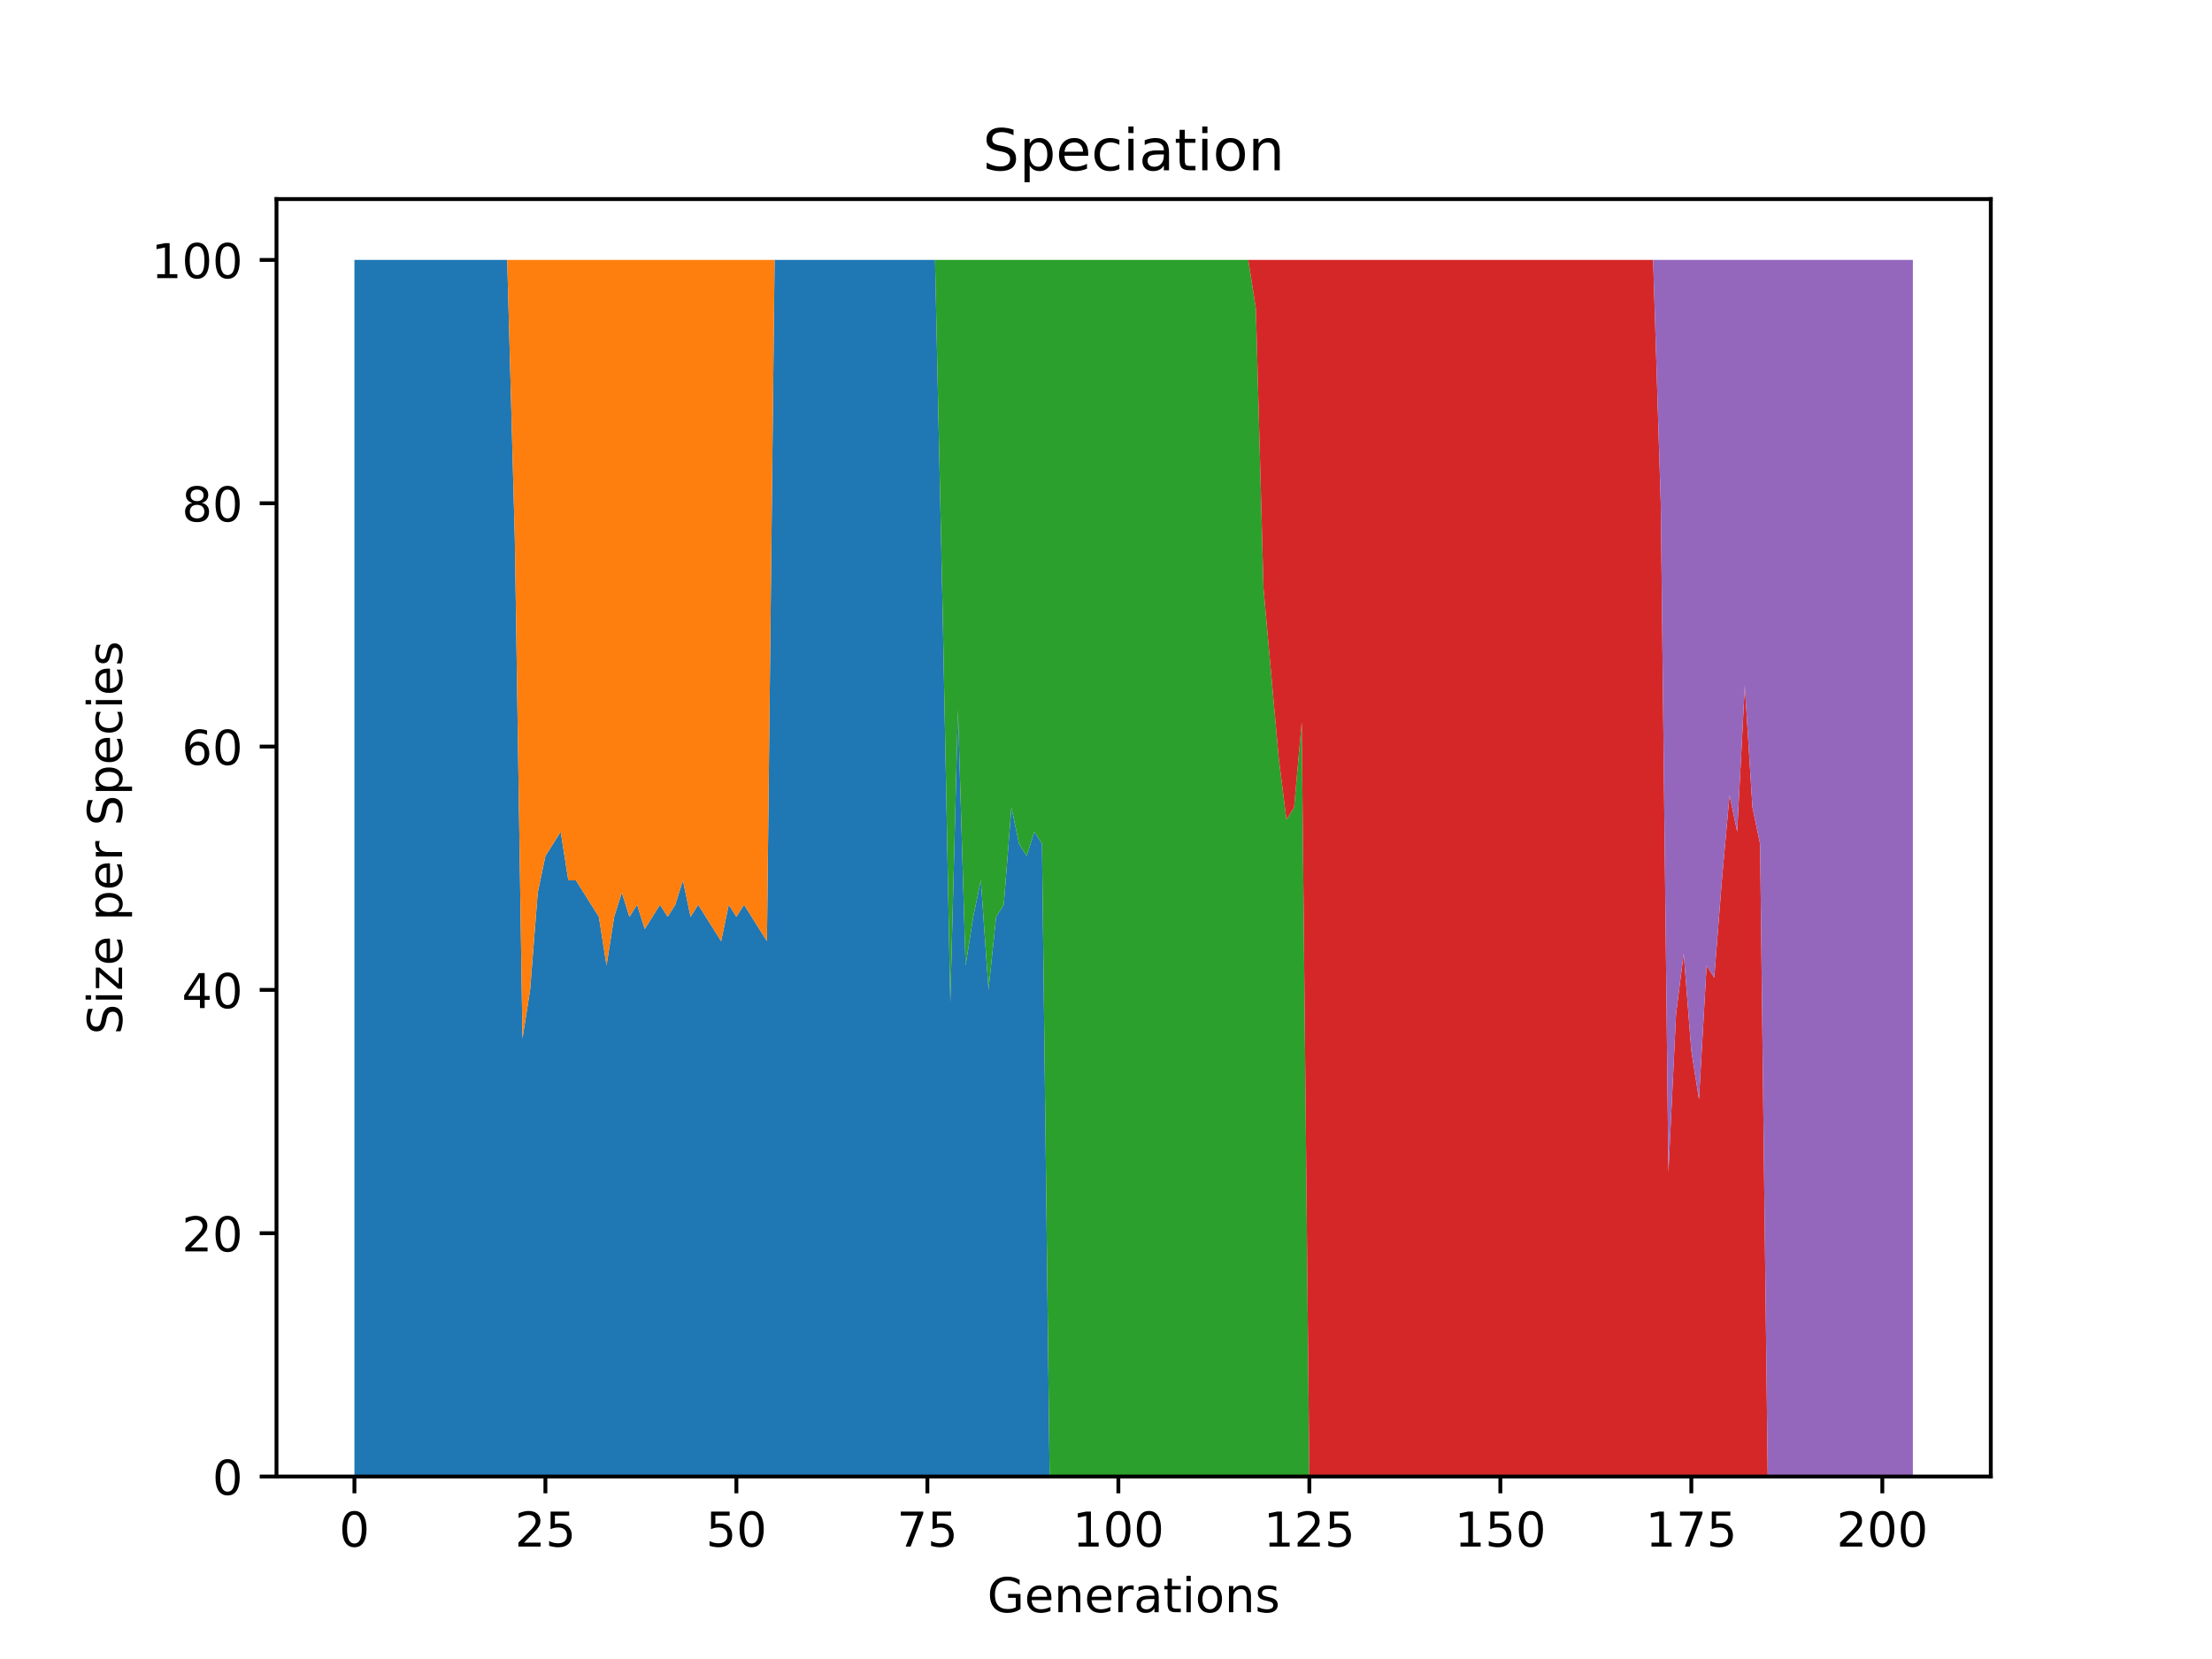 <?xml version="1.0" encoding="utf-8" standalone="no"?>
<!DOCTYPE svg PUBLIC "-//W3C//DTD SVG 1.1//EN"
  "http://www.w3.org/Graphics/SVG/1.1/DTD/svg11.dtd">
<!-- Created with matplotlib (https://matplotlib.org/) -->
<svg height="345.6pt" version="1.1" viewBox="0 0 460.8 345.6" width="460.8pt" xmlns="http://www.w3.org/2000/svg" xmlns:xlink="http://www.w3.org/1999/xlink">
 <defs>
  <style type="text/css">*{stroke-linecap:butt;stroke-linejoin:round;}</style>
 </defs>
 <g id="figure_1">
  <g id="patch_1">
   <path d="M 0 345.6 
L 460.8 345.6 
L 460.8 0 
L 0 0 
z
" style="fill:#ffffff;"/>
  </g>
  <g id="axes_1">
   <g id="patch_2">
    <path d="M 57.6 307.584 
L 414.72 307.584 
L 414.72 41.472 
L 57.6 41.472 
z
" style="fill:#ffffff;"/>
   </g>
   <g id="PolyCollection_1">
    <path clip-path="url(#p0bbe20e555)" d="M 73.833 54.144 
L 73.833 307.584 
L 75.424 307.584 
L 77.016 307.584 
L 78.607 307.584 
L 80.199 307.584 
L 81.79 307.584 
L 83.381 307.584 
L 84.973 307.584 
L 86.564 307.584 
L 88.156 307.584 
L 89.747 307.584 
L 91.339 307.584 
L 92.93 307.584 
L 94.521 307.584 
L 96.113 307.584 
L 97.704 307.584 
L 99.296 307.584 
L 100.887 307.584 
L 102.479 307.584 
L 104.07 307.584 
L 105.662 307.584 
L 107.253 307.584 
L 108.844 307.584 
L 110.436 307.584 
L 112.027 307.584 
L 113.619 307.584 
L 115.21 307.584 
L 116.802 307.584 
L 118.393 307.584 
L 119.985 307.584 
L 121.576 307.584 
L 123.167 307.584 
L 124.759 307.584 
L 126.35 307.584 
L 127.942 307.584 
L 129.533 307.584 
L 131.125 307.584 
L 132.716 307.584 
L 134.308 307.584 
L 135.899 307.584 
L 137.49 307.584 
L 139.082 307.584 
L 140.673 307.584 
L 142.265 307.584 
L 143.856 307.584 
L 145.448 307.584 
L 147.039 307.584 
L 148.631 307.584 
L 150.222 307.584 
L 151.813 307.584 
L 153.405 307.584 
L 154.996 307.584 
L 156.588 307.584 
L 158.179 307.584 
L 159.771 307.584 
L 161.362 307.584 
L 162.954 307.584 
L 164.545 307.584 
L 166.136 307.584 
L 167.728 307.584 
L 169.319 307.584 
L 170.911 307.584 
L 172.502 307.584 
L 174.094 307.584 
L 175.685 307.584 
L 177.277 307.584 
L 178.868 307.584 
L 180.459 307.584 
L 182.051 307.584 
L 183.642 307.584 
L 185.234 307.584 
L 186.825 307.584 
L 188.417 307.584 
L 190.008 307.584 
L 191.6 307.584 
L 193.191 307.584 
L 194.782 307.584 
L 196.374 307.584 
L 197.965 307.584 
L 199.557 307.584 
L 201.148 307.584 
L 202.74 307.584 
L 204.331 307.584 
L 205.923 307.584 
L 207.514 307.584 
L 209.105 307.584 
L 210.697 307.584 
L 212.288 307.584 
L 213.88 307.584 
L 215.471 307.584 
L 217.063 307.584 
L 218.654 307.584 
L 220.246 307.584 
L 221.837 307.584 
L 223.428 307.584 
L 225.02 307.584 
L 226.611 307.584 
L 228.203 307.584 
L 229.794 307.584 
L 231.386 307.584 
L 232.977 307.584 
L 234.569 307.584 
L 236.16 307.584 
L 237.751 307.584 
L 239.343 307.584 
L 240.934 307.584 
L 242.526 307.584 
L 244.117 307.584 
L 245.709 307.584 
L 247.3 307.584 
L 248.892 307.584 
L 250.483 307.584 
L 252.074 307.584 
L 253.666 307.584 
L 255.257 307.584 
L 256.849 307.584 
L 258.44 307.584 
L 260.032 307.584 
L 261.623 307.584 
L 263.215 307.584 
L 264.806 307.584 
L 266.397 307.584 
L 267.989 307.584 
L 269.58 307.584 
L 271.172 307.584 
L 272.763 307.584 
L 274.355 307.584 
L 275.946 307.584 
L 277.538 307.584 
L 279.129 307.584 
L 280.72 307.584 
L 282.312 307.584 
L 283.903 307.584 
L 285.495 307.584 
L 287.086 307.584 
L 288.678 307.584 
L 290.269 307.584 
L 291.861 307.584 
L 293.452 307.584 
L 295.043 307.584 
L 296.635 307.584 
L 298.226 307.584 
L 299.818 307.584 
L 301.409 307.584 
L 303.001 307.584 
L 304.592 307.584 
L 306.184 307.584 
L 307.775 307.584 
L 309.366 307.584 
L 310.958 307.584 
L 312.549 307.584 
L 314.141 307.584 
L 315.732 307.584 
L 317.324 307.584 
L 318.915 307.584 
L 320.507 307.584 
L 322.098 307.584 
L 323.689 307.584 
L 325.281 307.584 
L 326.872 307.584 
L 328.464 307.584 
L 330.055 307.584 
L 331.647 307.584 
L 333.238 307.584 
L 334.83 307.584 
L 336.421 307.584 
L 338.012 307.584 
L 339.604 307.584 
L 341.195 307.584 
L 342.787 307.584 
L 344.378 307.584 
L 345.97 307.584 
L 347.561 307.584 
L 349.153 307.584 
L 350.744 307.584 
L 352.335 307.584 
L 353.927 307.584 
L 355.518 307.584 
L 357.11 307.584 
L 358.701 307.584 
L 360.293 307.584 
L 361.884 307.584 
L 363.476 307.584 
L 365.067 307.584 
L 366.658 307.584 
L 368.25 307.584 
L 369.841 307.584 
L 371.433 307.584 
L 373.024 307.584 
L 374.616 307.584 
L 376.207 307.584 
L 377.799 307.584 
L 379.39 307.584 
L 380.981 307.584 
L 382.573 307.584 
L 384.164 307.584 
L 385.756 307.584 
L 387.347 307.584 
L 388.939 307.584 
L 390.53 307.584 
L 392.121 307.584 
L 393.713 307.584 
L 395.304 307.584 
L 396.896 307.584 
L 398.487 307.584 
L 398.487 307.584 
L 398.487 307.584 
L 396.896 307.584 
L 395.304 307.584 
L 393.713 307.584 
L 392.121 307.584 
L 390.53 307.584 
L 388.939 307.584 
L 387.347 307.584 
L 385.756 307.584 
L 384.164 307.584 
L 382.573 307.584 
L 380.981 307.584 
L 379.39 307.584 
L 377.799 307.584 
L 376.207 307.584 
L 374.616 307.584 
L 373.024 307.584 
L 371.433 307.584 
L 369.841 307.584 
L 368.25 307.584 
L 366.658 307.584 
L 365.067 307.584 
L 363.476 307.584 
L 361.884 307.584 
L 360.293 307.584 
L 358.701 307.584 
L 357.11 307.584 
L 355.518 307.584 
L 353.927 307.584 
L 352.335 307.584 
L 350.744 307.584 
L 349.153 307.584 
L 347.561 307.584 
L 345.97 307.584 
L 344.378 307.584 
L 342.787 307.584 
L 341.195 307.584 
L 339.604 307.584 
L 338.012 307.584 
L 336.421 307.584 
L 334.83 307.584 
L 333.238 307.584 
L 331.647 307.584 
L 330.055 307.584 
L 328.464 307.584 
L 326.872 307.584 
L 325.281 307.584 
L 323.689 307.584 
L 322.098 307.584 
L 320.507 307.584 
L 318.915 307.584 
L 317.324 307.584 
L 315.732 307.584 
L 314.141 307.584 
L 312.549 307.584 
L 310.958 307.584 
L 309.366 307.584 
L 307.775 307.584 
L 306.184 307.584 
L 304.592 307.584 
L 303.001 307.584 
L 301.409 307.584 
L 299.818 307.584 
L 298.226 307.584 
L 296.635 307.584 
L 295.043 307.584 
L 293.452 307.584 
L 291.861 307.584 
L 290.269 307.584 
L 288.678 307.584 
L 287.086 307.584 
L 285.495 307.584 
L 283.903 307.584 
L 282.312 307.584 
L 280.72 307.584 
L 279.129 307.584 
L 277.538 307.584 
L 275.946 307.584 
L 274.355 307.584 
L 272.763 307.584 
L 271.172 307.584 
L 269.58 307.584 
L 267.989 307.584 
L 266.397 307.584 
L 264.806 307.584 
L 263.215 307.584 
L 261.623 307.584 
L 260.032 307.584 
L 258.44 307.584 
L 256.849 307.584 
L 255.257 307.584 
L 253.666 307.584 
L 252.074 307.584 
L 250.483 307.584 
L 248.892 307.584 
L 247.3 307.584 
L 245.709 307.584 
L 244.117 307.584 
L 242.526 307.584 
L 240.934 307.584 
L 239.343 307.584 
L 237.751 307.584 
L 236.16 307.584 
L 234.569 307.584 
L 232.977 307.584 
L 231.386 307.584 
L 229.794 307.584 
L 228.203 307.584 
L 226.611 307.584 
L 225.02 307.584 
L 223.428 307.584 
L 221.837 307.584 
L 220.246 307.584 
L 218.654 307.584 
L 217.063 175.795 
L 215.471 173.261 
L 213.88 178.33 
L 212.288 175.795 
L 210.697 168.192 
L 209.105 188.467 
L 207.514 191.002 
L 205.923 206.208 
L 204.331 183.398 
L 202.74 191.002 
L 201.148 201.139 
L 199.557 147.917 
L 197.965 208.742 
L 196.374 127.642 
L 194.782 54.144 
L 193.191 54.144 
L 191.6 54.144 
L 190.008 54.144 
L 188.417 54.144 
L 186.825 54.144 
L 185.234 54.144 
L 183.642 54.144 
L 182.051 54.144 
L 180.459 54.144 
L 178.868 54.144 
L 177.277 54.144 
L 175.685 54.144 
L 174.094 54.144 
L 172.502 54.144 
L 170.911 54.144 
L 169.319 54.144 
L 167.728 54.144 
L 166.136 54.144 
L 164.545 54.144 
L 162.954 54.144 
L 161.362 54.144 
L 159.771 196.07 
L 158.179 193.536 
L 156.588 191.002 
L 154.996 188.467 
L 153.405 191.002 
L 151.813 188.467 
L 150.222 196.07 
L 148.631 193.536 
L 147.039 191.002 
L 145.448 188.467 
L 143.856 191.002 
L 142.265 183.398 
L 140.673 188.467 
L 139.082 191.002 
L 137.49 188.467 
L 135.899 191.002 
L 134.308 193.536 
L 132.716 188.467 
L 131.125 191.002 
L 129.533 185.933 
L 127.942 191.002 
L 126.35 201.139 
L 124.759 191.002 
L 123.167 188.467 
L 121.576 185.933 
L 119.985 183.398 
L 118.393 183.398 
L 116.802 173.261 
L 115.21 175.795 
L 113.619 178.33 
L 112.027 185.933 
L 110.436 206.208 
L 108.844 216.346 
L 107.253 112.435 
L 105.662 54.144 
L 104.07 54.144 
L 102.479 54.144 
L 100.887 54.144 
L 99.296 54.144 
L 97.704 54.144 
L 96.113 54.144 
L 94.521 54.144 
L 92.93 54.144 
L 91.339 54.144 
L 89.747 54.144 
L 88.156 54.144 
L 86.564 54.144 
L 84.973 54.144 
L 83.381 54.144 
L 81.79 54.144 
L 80.199 54.144 
L 78.607 54.144 
L 77.016 54.144 
L 75.424 54.144 
L 73.833 54.144 
z
" style="fill:#1f77b4;"/>
   </g>
   <g id="PolyCollection_2">
    <path clip-path="url(#p0bbe20e555)" d="M 73.833 54.144 
L 73.833 54.144 
L 75.424 54.144 
L 77.016 54.144 
L 78.607 54.144 
L 80.199 54.144 
L 81.79 54.144 
L 83.381 54.144 
L 84.973 54.144 
L 86.564 54.144 
L 88.156 54.144 
L 89.747 54.144 
L 91.339 54.144 
L 92.93 54.144 
L 94.521 54.144 
L 96.113 54.144 
L 97.704 54.144 
L 99.296 54.144 
L 100.887 54.144 
L 102.479 54.144 
L 104.07 54.144 
L 105.662 54.144 
L 107.253 112.435 
L 108.844 216.346 
L 110.436 206.208 
L 112.027 185.933 
L 113.619 178.33 
L 115.21 175.795 
L 116.802 173.261 
L 118.393 183.398 
L 119.985 183.398 
L 121.576 185.933 
L 123.167 188.467 
L 124.759 191.002 
L 126.35 201.139 
L 127.942 191.002 
L 129.533 185.933 
L 131.125 191.002 
L 132.716 188.467 
L 134.308 193.536 
L 135.899 191.002 
L 137.49 188.467 
L 139.082 191.002 
L 140.673 188.467 
L 142.265 183.398 
L 143.856 191.002 
L 145.448 188.467 
L 147.039 191.002 
L 148.631 193.536 
L 150.222 196.07 
L 151.813 188.467 
L 153.405 191.002 
L 154.996 188.467 
L 156.588 191.002 
L 158.179 193.536 
L 159.771 196.07 
L 161.362 54.144 
L 162.954 54.144 
L 164.545 54.144 
L 166.136 54.144 
L 167.728 54.144 
L 169.319 54.144 
L 170.911 54.144 
L 172.502 54.144 
L 174.094 54.144 
L 175.685 54.144 
L 177.277 54.144 
L 178.868 54.144 
L 180.459 54.144 
L 182.051 54.144 
L 183.642 54.144 
L 185.234 54.144 
L 186.825 54.144 
L 188.417 54.144 
L 190.008 54.144 
L 191.6 54.144 
L 193.191 54.144 
L 194.782 54.144 
L 196.374 127.642 
L 197.965 208.742 
L 199.557 147.917 
L 201.148 201.139 
L 202.74 191.002 
L 204.331 183.398 
L 205.923 206.208 
L 207.514 191.002 
L 209.105 188.467 
L 210.697 168.192 
L 212.288 175.795 
L 213.88 178.33 
L 215.471 173.261 
L 217.063 175.795 
L 218.654 307.584 
L 220.246 307.584 
L 221.837 307.584 
L 223.428 307.584 
L 225.02 307.584 
L 226.611 307.584 
L 228.203 307.584 
L 229.794 307.584 
L 231.386 307.584 
L 232.977 307.584 
L 234.569 307.584 
L 236.16 307.584 
L 237.751 307.584 
L 239.343 307.584 
L 240.934 307.584 
L 242.526 307.584 
L 244.117 307.584 
L 245.709 307.584 
L 247.3 307.584 
L 248.892 307.584 
L 250.483 307.584 
L 252.074 307.584 
L 253.666 307.584 
L 255.257 307.584 
L 256.849 307.584 
L 258.44 307.584 
L 260.032 307.584 
L 261.623 307.584 
L 263.215 307.584 
L 264.806 307.584 
L 266.397 307.584 
L 267.989 307.584 
L 269.58 307.584 
L 271.172 307.584 
L 272.763 307.584 
L 274.355 307.584 
L 275.946 307.584 
L 277.538 307.584 
L 279.129 307.584 
L 280.72 307.584 
L 282.312 307.584 
L 283.903 307.584 
L 285.495 307.584 
L 287.086 307.584 
L 288.678 307.584 
L 290.269 307.584 
L 291.861 307.584 
L 293.452 307.584 
L 295.043 307.584 
L 296.635 307.584 
L 298.226 307.584 
L 299.818 307.584 
L 301.409 307.584 
L 303.001 307.584 
L 304.592 307.584 
L 306.184 307.584 
L 307.775 307.584 
L 309.366 307.584 
L 310.958 307.584 
L 312.549 307.584 
L 314.141 307.584 
L 315.732 307.584 
L 317.324 307.584 
L 318.915 307.584 
L 320.507 307.584 
L 322.098 307.584 
L 323.689 307.584 
L 325.281 307.584 
L 326.872 307.584 
L 328.464 307.584 
L 330.055 307.584 
L 331.647 307.584 
L 333.238 307.584 
L 334.83 307.584 
L 336.421 307.584 
L 338.012 307.584 
L 339.604 307.584 
L 341.195 307.584 
L 342.787 307.584 
L 344.378 307.584 
L 345.97 307.584 
L 347.561 307.584 
L 349.153 307.584 
L 350.744 307.584 
L 352.335 307.584 
L 353.927 307.584 
L 355.518 307.584 
L 357.11 307.584 
L 358.701 307.584 
L 360.293 307.584 
L 361.884 307.584 
L 363.476 307.584 
L 365.067 307.584 
L 366.658 307.584 
L 368.25 307.584 
L 369.841 307.584 
L 371.433 307.584 
L 373.024 307.584 
L 374.616 307.584 
L 376.207 307.584 
L 377.799 307.584 
L 379.39 307.584 
L 380.981 307.584 
L 382.573 307.584 
L 384.164 307.584 
L 385.756 307.584 
L 387.347 307.584 
L 388.939 307.584 
L 390.53 307.584 
L 392.121 307.584 
L 393.713 307.584 
L 395.304 307.584 
L 396.896 307.584 
L 398.487 307.584 
L 398.487 307.584 
L 398.487 307.584 
L 396.896 307.584 
L 395.304 307.584 
L 393.713 307.584 
L 392.121 307.584 
L 390.53 307.584 
L 388.939 307.584 
L 387.347 307.584 
L 385.756 307.584 
L 384.164 307.584 
L 382.573 307.584 
L 380.981 307.584 
L 379.39 307.584 
L 377.799 307.584 
L 376.207 307.584 
L 374.616 307.584 
L 373.024 307.584 
L 371.433 307.584 
L 369.841 307.584 
L 368.25 307.584 
L 366.658 307.584 
L 365.067 307.584 
L 363.476 307.584 
L 361.884 307.584 
L 360.293 307.584 
L 358.701 307.584 
L 357.11 307.584 
L 355.518 307.584 
L 353.927 307.584 
L 352.335 307.584 
L 350.744 307.584 
L 349.153 307.584 
L 347.561 307.584 
L 345.97 307.584 
L 344.378 307.584 
L 342.787 307.584 
L 341.195 307.584 
L 339.604 307.584 
L 338.012 307.584 
L 336.421 307.584 
L 334.83 307.584 
L 333.238 307.584 
L 331.647 307.584 
L 330.055 307.584 
L 328.464 307.584 
L 326.872 307.584 
L 325.281 307.584 
L 323.689 307.584 
L 322.098 307.584 
L 320.507 307.584 
L 318.915 307.584 
L 317.324 307.584 
L 315.732 307.584 
L 314.141 307.584 
L 312.549 307.584 
L 310.958 307.584 
L 309.366 307.584 
L 307.775 307.584 
L 306.184 307.584 
L 304.592 307.584 
L 303.001 307.584 
L 301.409 307.584 
L 299.818 307.584 
L 298.226 307.584 
L 296.635 307.584 
L 295.043 307.584 
L 293.452 307.584 
L 291.861 307.584 
L 290.269 307.584 
L 288.678 307.584 
L 287.086 307.584 
L 285.495 307.584 
L 283.903 307.584 
L 282.312 307.584 
L 280.72 307.584 
L 279.129 307.584 
L 277.538 307.584 
L 275.946 307.584 
L 274.355 307.584 
L 272.763 307.584 
L 271.172 307.584 
L 269.58 307.584 
L 267.989 307.584 
L 266.397 307.584 
L 264.806 307.584 
L 263.215 307.584 
L 261.623 307.584 
L 260.032 307.584 
L 258.44 307.584 
L 256.849 307.584 
L 255.257 307.584 
L 253.666 307.584 
L 252.074 307.584 
L 250.483 307.584 
L 248.892 307.584 
L 247.3 307.584 
L 245.709 307.584 
L 244.117 307.584 
L 242.526 307.584 
L 240.934 307.584 
L 239.343 307.584 
L 237.751 307.584 
L 236.16 307.584 
L 234.569 307.584 
L 232.977 307.584 
L 231.386 307.584 
L 229.794 307.584 
L 228.203 307.584 
L 226.611 307.584 
L 225.02 307.584 
L 223.428 307.584 
L 221.837 307.584 
L 220.246 307.584 
L 218.654 307.584 
L 217.063 175.795 
L 215.471 173.261 
L 213.88 178.33 
L 212.288 175.795 
L 210.697 168.192 
L 209.105 188.467 
L 207.514 191.002 
L 205.923 206.208 
L 204.331 183.398 
L 202.74 191.002 
L 201.148 201.139 
L 199.557 147.917 
L 197.965 208.742 
L 196.374 127.642 
L 194.782 54.144 
L 193.191 54.144 
L 191.6 54.144 
L 190.008 54.144 
L 188.417 54.144 
L 186.825 54.144 
L 185.234 54.144 
L 183.642 54.144 
L 182.051 54.144 
L 180.459 54.144 
L 178.868 54.144 
L 177.277 54.144 
L 175.685 54.144 
L 174.094 54.144 
L 172.502 54.144 
L 170.911 54.144 
L 169.319 54.144 
L 167.728 54.144 
L 166.136 54.144 
L 164.545 54.144 
L 162.954 54.144 
L 161.362 54.144 
L 159.771 54.144 
L 158.179 54.144 
L 156.588 54.144 
L 154.996 54.144 
L 153.405 54.144 
L 151.813 54.144 
L 150.222 54.144 
L 148.631 54.144 
L 147.039 54.144 
L 145.448 54.144 
L 143.856 54.144 
L 142.265 54.144 
L 140.673 54.144 
L 139.082 54.144 
L 137.49 54.144 
L 135.899 54.144 
L 134.308 54.144 
L 132.716 54.144 
L 131.125 54.144 
L 129.533 54.144 
L 127.942 54.144 
L 126.35 54.144 
L 124.759 54.144 
L 123.167 54.144 
L 121.576 54.144 
L 119.985 54.144 
L 118.393 54.144 
L 116.802 54.144 
L 115.21 54.144 
L 113.619 54.144 
L 112.027 54.144 
L 110.436 54.144 
L 108.844 54.144 
L 107.253 54.144 
L 105.662 54.144 
L 104.07 54.144 
L 102.479 54.144 
L 100.887 54.144 
L 99.296 54.144 
L 97.704 54.144 
L 96.113 54.144 
L 94.521 54.144 
L 92.93 54.144 
L 91.339 54.144 
L 89.747 54.144 
L 88.156 54.144 
L 86.564 54.144 
L 84.973 54.144 
L 83.381 54.144 
L 81.79 54.144 
L 80.199 54.144 
L 78.607 54.144 
L 77.016 54.144 
L 75.424 54.144 
L 73.833 54.144 
z
" style="fill:#ff7f0e;"/>
   </g>
   <g id="PolyCollection_3">
    <path clip-path="url(#p0bbe20e555)" d="M 73.833 54.144 
L 73.833 54.144 
L 75.424 54.144 
L 77.016 54.144 
L 78.607 54.144 
L 80.199 54.144 
L 81.79 54.144 
L 83.381 54.144 
L 84.973 54.144 
L 86.564 54.144 
L 88.156 54.144 
L 89.747 54.144 
L 91.339 54.144 
L 92.93 54.144 
L 94.521 54.144 
L 96.113 54.144 
L 97.704 54.144 
L 99.296 54.144 
L 100.887 54.144 
L 102.479 54.144 
L 104.07 54.144 
L 105.662 54.144 
L 107.253 54.144 
L 108.844 54.144 
L 110.436 54.144 
L 112.027 54.144 
L 113.619 54.144 
L 115.21 54.144 
L 116.802 54.144 
L 118.393 54.144 
L 119.985 54.144 
L 121.576 54.144 
L 123.167 54.144 
L 124.759 54.144 
L 126.35 54.144 
L 127.942 54.144 
L 129.533 54.144 
L 131.125 54.144 
L 132.716 54.144 
L 134.308 54.144 
L 135.899 54.144 
L 137.49 54.144 
L 139.082 54.144 
L 140.673 54.144 
L 142.265 54.144 
L 143.856 54.144 
L 145.448 54.144 
L 147.039 54.144 
L 148.631 54.144 
L 150.222 54.144 
L 151.813 54.144 
L 153.405 54.144 
L 154.996 54.144 
L 156.588 54.144 
L 158.179 54.144 
L 159.771 54.144 
L 161.362 54.144 
L 162.954 54.144 
L 164.545 54.144 
L 166.136 54.144 
L 167.728 54.144 
L 169.319 54.144 
L 170.911 54.144 
L 172.502 54.144 
L 174.094 54.144 
L 175.685 54.144 
L 177.277 54.144 
L 178.868 54.144 
L 180.459 54.144 
L 182.051 54.144 
L 183.642 54.144 
L 185.234 54.144 
L 186.825 54.144 
L 188.417 54.144 
L 190.008 54.144 
L 191.6 54.144 
L 193.191 54.144 
L 194.782 54.144 
L 196.374 127.642 
L 197.965 208.742 
L 199.557 147.917 
L 201.148 201.139 
L 202.74 191.002 
L 204.331 183.398 
L 205.923 206.208 
L 207.514 191.002 
L 209.105 188.467 
L 210.697 168.192 
L 212.288 175.795 
L 213.88 178.33 
L 215.471 173.261 
L 217.063 175.795 
L 218.654 307.584 
L 220.246 307.584 
L 221.837 307.584 
L 223.428 307.584 
L 225.02 307.584 
L 226.611 307.584 
L 228.203 307.584 
L 229.794 307.584 
L 231.386 307.584 
L 232.977 307.584 
L 234.569 307.584 
L 236.16 307.584 
L 237.751 307.584 
L 239.343 307.584 
L 240.934 307.584 
L 242.526 307.584 
L 244.117 307.584 
L 245.709 307.584 
L 247.3 307.584 
L 248.892 307.584 
L 250.483 307.584 
L 252.074 307.584 
L 253.666 307.584 
L 255.257 307.584 
L 256.849 307.584 
L 258.44 307.584 
L 260.032 307.584 
L 261.623 307.584 
L 263.215 307.584 
L 264.806 307.584 
L 266.397 307.584 
L 267.989 307.584 
L 269.58 307.584 
L 271.172 307.584 
L 272.763 307.584 
L 274.355 307.584 
L 275.946 307.584 
L 277.538 307.584 
L 279.129 307.584 
L 280.72 307.584 
L 282.312 307.584 
L 283.903 307.584 
L 285.495 307.584 
L 287.086 307.584 
L 288.678 307.584 
L 290.269 307.584 
L 291.861 307.584 
L 293.452 307.584 
L 295.043 307.584 
L 296.635 307.584 
L 298.226 307.584 
L 299.818 307.584 
L 301.409 307.584 
L 303.001 307.584 
L 304.592 307.584 
L 306.184 307.584 
L 307.775 307.584 
L 309.366 307.584 
L 310.958 307.584 
L 312.549 307.584 
L 314.141 307.584 
L 315.732 307.584 
L 317.324 307.584 
L 318.915 307.584 
L 320.507 307.584 
L 322.098 307.584 
L 323.689 307.584 
L 325.281 307.584 
L 326.872 307.584 
L 328.464 307.584 
L 330.055 307.584 
L 331.647 307.584 
L 333.238 307.584 
L 334.83 307.584 
L 336.421 307.584 
L 338.012 307.584 
L 339.604 307.584 
L 341.195 307.584 
L 342.787 307.584 
L 344.378 307.584 
L 345.97 307.584 
L 347.561 307.584 
L 349.153 307.584 
L 350.744 307.584 
L 352.335 307.584 
L 353.927 307.584 
L 355.518 307.584 
L 357.11 307.584 
L 358.701 307.584 
L 360.293 307.584 
L 361.884 307.584 
L 363.476 307.584 
L 365.067 307.584 
L 366.658 307.584 
L 368.25 307.584 
L 369.841 307.584 
L 371.433 307.584 
L 373.024 307.584 
L 374.616 307.584 
L 376.207 307.584 
L 377.799 307.584 
L 379.39 307.584 
L 380.981 307.584 
L 382.573 307.584 
L 384.164 307.584 
L 385.756 307.584 
L 387.347 307.584 
L 388.939 307.584 
L 390.53 307.584 
L 392.121 307.584 
L 393.713 307.584 
L 395.304 307.584 
L 396.896 307.584 
L 398.487 307.584 
L 398.487 307.584 
L 398.487 307.584 
L 396.896 307.584 
L 395.304 307.584 
L 393.713 307.584 
L 392.121 307.584 
L 390.53 307.584 
L 388.939 307.584 
L 387.347 307.584 
L 385.756 307.584 
L 384.164 307.584 
L 382.573 307.584 
L 380.981 307.584 
L 379.39 307.584 
L 377.799 307.584 
L 376.207 307.584 
L 374.616 307.584 
L 373.024 307.584 
L 371.433 307.584 
L 369.841 307.584 
L 368.25 307.584 
L 366.658 307.584 
L 365.067 307.584 
L 363.476 307.584 
L 361.884 307.584 
L 360.293 307.584 
L 358.701 307.584 
L 357.11 307.584 
L 355.518 307.584 
L 353.927 307.584 
L 352.335 307.584 
L 350.744 307.584 
L 349.153 307.584 
L 347.561 307.584 
L 345.97 307.584 
L 344.378 307.584 
L 342.787 307.584 
L 341.195 307.584 
L 339.604 307.584 
L 338.012 307.584 
L 336.421 307.584 
L 334.83 307.584 
L 333.238 307.584 
L 331.647 307.584 
L 330.055 307.584 
L 328.464 307.584 
L 326.872 307.584 
L 325.281 307.584 
L 323.689 307.584 
L 322.098 307.584 
L 320.507 307.584 
L 318.915 307.584 
L 317.324 307.584 
L 315.732 307.584 
L 314.141 307.584 
L 312.549 307.584 
L 310.958 307.584 
L 309.366 307.584 
L 307.775 307.584 
L 306.184 307.584 
L 304.592 307.584 
L 303.001 307.584 
L 301.409 307.584 
L 299.818 307.584 
L 298.226 307.584 
L 296.635 307.584 
L 295.043 307.584 
L 293.452 307.584 
L 291.861 307.584 
L 290.269 307.584 
L 288.678 307.584 
L 287.086 307.584 
L 285.495 307.584 
L 283.903 307.584 
L 282.312 307.584 
L 280.72 307.584 
L 279.129 307.584 
L 277.538 307.584 
L 275.946 307.584 
L 274.355 307.584 
L 272.763 307.584 
L 271.172 150.451 
L 269.58 168.192 
L 267.989 170.726 
L 266.397 158.054 
L 264.806 140.314 
L 263.215 122.573 
L 261.623 64.282 
L 260.032 54.144 
L 258.44 54.144 
L 256.849 54.144 
L 255.257 54.144 
L 253.666 54.144 
L 252.074 54.144 
L 250.483 54.144 
L 248.892 54.144 
L 247.3 54.144 
L 245.709 54.144 
L 244.117 54.144 
L 242.526 54.144 
L 240.934 54.144 
L 239.343 54.144 
L 237.751 54.144 
L 236.16 54.144 
L 234.569 54.144 
L 232.977 54.144 
L 231.386 54.144 
L 229.794 54.144 
L 228.203 54.144 
L 226.611 54.144 
L 225.02 54.144 
L 223.428 54.144 
L 221.837 54.144 
L 220.246 54.144 
L 218.654 54.144 
L 217.063 54.144 
L 215.471 54.144 
L 213.88 54.144 
L 212.288 54.144 
L 210.697 54.144 
L 209.105 54.144 
L 207.514 54.144 
L 205.923 54.144 
L 204.331 54.144 
L 202.74 54.144 
L 201.148 54.144 
L 199.557 54.144 
L 197.965 54.144 
L 196.374 54.144 
L 194.782 54.144 
L 193.191 54.144 
L 191.6 54.144 
L 190.008 54.144 
L 188.417 54.144 
L 186.825 54.144 
L 185.234 54.144 
L 183.642 54.144 
L 182.051 54.144 
L 180.459 54.144 
L 178.868 54.144 
L 177.277 54.144 
L 175.685 54.144 
L 174.094 54.144 
L 172.502 54.144 
L 170.911 54.144 
L 169.319 54.144 
L 167.728 54.144 
L 166.136 54.144 
L 164.545 54.144 
L 162.954 54.144 
L 161.362 54.144 
L 159.771 54.144 
L 158.179 54.144 
L 156.588 54.144 
L 154.996 54.144 
L 153.405 54.144 
L 151.813 54.144 
L 150.222 54.144 
L 148.631 54.144 
L 147.039 54.144 
L 145.448 54.144 
L 143.856 54.144 
L 142.265 54.144 
L 140.673 54.144 
L 139.082 54.144 
L 137.49 54.144 
L 135.899 54.144 
L 134.308 54.144 
L 132.716 54.144 
L 131.125 54.144 
L 129.533 54.144 
L 127.942 54.144 
L 126.35 54.144 
L 124.759 54.144 
L 123.167 54.144 
L 121.576 54.144 
L 119.985 54.144 
L 118.393 54.144 
L 116.802 54.144 
L 115.21 54.144 
L 113.619 54.144 
L 112.027 54.144 
L 110.436 54.144 
L 108.844 54.144 
L 107.253 54.144 
L 105.662 54.144 
L 104.07 54.144 
L 102.479 54.144 
L 100.887 54.144 
L 99.296 54.144 
L 97.704 54.144 
L 96.113 54.144 
L 94.521 54.144 
L 92.93 54.144 
L 91.339 54.144 
L 89.747 54.144 
L 88.156 54.144 
L 86.564 54.144 
L 84.973 54.144 
L 83.381 54.144 
L 81.79 54.144 
L 80.199 54.144 
L 78.607 54.144 
L 77.016 54.144 
L 75.424 54.144 
L 73.833 54.144 
z
" style="fill:#2ca02c;"/>
   </g>
   <g id="PolyCollection_4">
    <path clip-path="url(#p0bbe20e555)" d="M 73.833 54.144 
L 73.833 54.144 
L 75.424 54.144 
L 77.016 54.144 
L 78.607 54.144 
L 80.199 54.144 
L 81.79 54.144 
L 83.381 54.144 
L 84.973 54.144 
L 86.564 54.144 
L 88.156 54.144 
L 89.747 54.144 
L 91.339 54.144 
L 92.93 54.144 
L 94.521 54.144 
L 96.113 54.144 
L 97.704 54.144 
L 99.296 54.144 
L 100.887 54.144 
L 102.479 54.144 
L 104.07 54.144 
L 105.662 54.144 
L 107.253 54.144 
L 108.844 54.144 
L 110.436 54.144 
L 112.027 54.144 
L 113.619 54.144 
L 115.21 54.144 
L 116.802 54.144 
L 118.393 54.144 
L 119.985 54.144 
L 121.576 54.144 
L 123.167 54.144 
L 124.759 54.144 
L 126.35 54.144 
L 127.942 54.144 
L 129.533 54.144 
L 131.125 54.144 
L 132.716 54.144 
L 134.308 54.144 
L 135.899 54.144 
L 137.49 54.144 
L 139.082 54.144 
L 140.673 54.144 
L 142.265 54.144 
L 143.856 54.144 
L 145.448 54.144 
L 147.039 54.144 
L 148.631 54.144 
L 150.222 54.144 
L 151.813 54.144 
L 153.405 54.144 
L 154.996 54.144 
L 156.588 54.144 
L 158.179 54.144 
L 159.771 54.144 
L 161.362 54.144 
L 162.954 54.144 
L 164.545 54.144 
L 166.136 54.144 
L 167.728 54.144 
L 169.319 54.144 
L 170.911 54.144 
L 172.502 54.144 
L 174.094 54.144 
L 175.685 54.144 
L 177.277 54.144 
L 178.868 54.144 
L 180.459 54.144 
L 182.051 54.144 
L 183.642 54.144 
L 185.234 54.144 
L 186.825 54.144 
L 188.417 54.144 
L 190.008 54.144 
L 191.6 54.144 
L 193.191 54.144 
L 194.782 54.144 
L 196.374 54.144 
L 197.965 54.144 
L 199.557 54.144 
L 201.148 54.144 
L 202.74 54.144 
L 204.331 54.144 
L 205.923 54.144 
L 207.514 54.144 
L 209.105 54.144 
L 210.697 54.144 
L 212.288 54.144 
L 213.88 54.144 
L 215.471 54.144 
L 217.063 54.144 
L 218.654 54.144 
L 220.246 54.144 
L 221.837 54.144 
L 223.428 54.144 
L 225.02 54.144 
L 226.611 54.144 
L 228.203 54.144 
L 229.794 54.144 
L 231.386 54.144 
L 232.977 54.144 
L 234.569 54.144 
L 236.16 54.144 
L 237.751 54.144 
L 239.343 54.144 
L 240.934 54.144 
L 242.526 54.144 
L 244.117 54.144 
L 245.709 54.144 
L 247.3 54.144 
L 248.892 54.144 
L 250.483 54.144 
L 252.074 54.144 
L 253.666 54.144 
L 255.257 54.144 
L 256.849 54.144 
L 258.44 54.144 
L 260.032 54.144 
L 261.623 64.282 
L 263.215 122.573 
L 264.806 140.314 
L 266.397 158.054 
L 267.989 170.726 
L 269.58 168.192 
L 271.172 150.451 
L 272.763 307.584 
L 274.355 307.584 
L 275.946 307.584 
L 277.538 307.584 
L 279.129 307.584 
L 280.72 307.584 
L 282.312 307.584 
L 283.903 307.584 
L 285.495 307.584 
L 287.086 307.584 
L 288.678 307.584 
L 290.269 307.584 
L 291.861 307.584 
L 293.452 307.584 
L 295.043 307.584 
L 296.635 307.584 
L 298.226 307.584 
L 299.818 307.584 
L 301.409 307.584 
L 303.001 307.584 
L 304.592 307.584 
L 306.184 307.584 
L 307.775 307.584 
L 309.366 307.584 
L 310.958 307.584 
L 312.549 307.584 
L 314.141 307.584 
L 315.732 307.584 
L 317.324 307.584 
L 318.915 307.584 
L 320.507 307.584 
L 322.098 307.584 
L 323.689 307.584 
L 325.281 307.584 
L 326.872 307.584 
L 328.464 307.584 
L 330.055 307.584 
L 331.647 307.584 
L 333.238 307.584 
L 334.83 307.584 
L 336.421 307.584 
L 338.012 307.584 
L 339.604 307.584 
L 341.195 307.584 
L 342.787 307.584 
L 344.378 307.584 
L 345.97 307.584 
L 347.561 307.584 
L 349.153 307.584 
L 350.744 307.584 
L 352.335 307.584 
L 353.927 307.584 
L 355.518 307.584 
L 357.11 307.584 
L 358.701 307.584 
L 360.293 307.584 
L 361.884 307.584 
L 363.476 307.584 
L 365.067 307.584 
L 366.658 307.584 
L 368.25 307.584 
L 369.841 307.584 
L 371.433 307.584 
L 373.024 307.584 
L 374.616 307.584 
L 376.207 307.584 
L 377.799 307.584 
L 379.39 307.584 
L 380.981 307.584 
L 382.573 307.584 
L 384.164 307.584 
L 385.756 307.584 
L 387.347 307.584 
L 388.939 307.584 
L 390.53 307.584 
L 392.121 307.584 
L 393.713 307.584 
L 395.304 307.584 
L 396.896 307.584 
L 398.487 307.584 
L 398.487 307.584 
L 398.487 307.584 
L 396.896 307.584 
L 395.304 307.584 
L 393.713 307.584 
L 392.121 307.584 
L 390.53 307.584 
L 388.939 307.584 
L 387.347 307.584 
L 385.756 307.584 
L 384.164 307.584 
L 382.573 307.584 
L 380.981 307.584 
L 379.39 307.584 
L 377.799 307.584 
L 376.207 307.584 
L 374.616 307.584 
L 373.024 307.584 
L 371.433 307.584 
L 369.841 307.584 
L 368.25 307.584 
L 366.658 175.795 
L 365.067 168.192 
L 363.476 142.848 
L 361.884 173.261 
L 360.293 165.658 
L 358.701 183.398 
L 357.11 203.674 
L 355.518 201.139 
L 353.927 229.018 
L 352.335 218.88 
L 350.744 198.605 
L 349.153 211.277 
L 347.561 244.224 
L 345.97 104.832 
L 344.378 54.144 
L 342.787 54.144 
L 341.195 54.144 
L 339.604 54.144 
L 338.012 54.144 
L 336.421 54.144 
L 334.83 54.144 
L 333.238 54.144 
L 331.647 54.144 
L 330.055 54.144 
L 328.464 54.144 
L 326.872 54.144 
L 325.281 54.144 
L 323.689 54.144 
L 322.098 54.144 
L 320.507 54.144 
L 318.915 54.144 
L 317.324 54.144 
L 315.732 54.144 
L 314.141 54.144 
L 312.549 54.144 
L 310.958 54.144 
L 309.366 54.144 
L 307.775 54.144 
L 306.184 54.144 
L 304.592 54.144 
L 303.001 54.144 
L 301.409 54.144 
L 299.818 54.144 
L 298.226 54.144 
L 296.635 54.144 
L 295.043 54.144 
L 293.452 54.144 
L 291.861 54.144 
L 290.269 54.144 
L 288.678 54.144 
L 287.086 54.144 
L 285.495 54.144 
L 283.903 54.144 
L 282.312 54.144 
L 280.72 54.144 
L 279.129 54.144 
L 277.538 54.144 
L 275.946 54.144 
L 274.355 54.144 
L 272.763 54.144 
L 271.172 54.144 
L 269.58 54.144 
L 267.989 54.144 
L 266.397 54.144 
L 264.806 54.144 
L 263.215 54.144 
L 261.623 54.144 
L 260.032 54.144 
L 258.44 54.144 
L 256.849 54.144 
L 255.257 54.144 
L 253.666 54.144 
L 252.074 54.144 
L 250.483 54.144 
L 248.892 54.144 
L 247.3 54.144 
L 245.709 54.144 
L 244.117 54.144 
L 242.526 54.144 
L 240.934 54.144 
L 239.343 54.144 
L 237.751 54.144 
L 236.16 54.144 
L 234.569 54.144 
L 232.977 54.144 
L 231.386 54.144 
L 229.794 54.144 
L 228.203 54.144 
L 226.611 54.144 
L 225.02 54.144 
L 223.428 54.144 
L 221.837 54.144 
L 220.246 54.144 
L 218.654 54.144 
L 217.063 54.144 
L 215.471 54.144 
L 213.88 54.144 
L 212.288 54.144 
L 210.697 54.144 
L 209.105 54.144 
L 207.514 54.144 
L 205.923 54.144 
L 204.331 54.144 
L 202.74 54.144 
L 201.148 54.144 
L 199.557 54.144 
L 197.965 54.144 
L 196.374 54.144 
L 194.782 54.144 
L 193.191 54.144 
L 191.6 54.144 
L 190.008 54.144 
L 188.417 54.144 
L 186.825 54.144 
L 185.234 54.144 
L 183.642 54.144 
L 182.051 54.144 
L 180.459 54.144 
L 178.868 54.144 
L 177.277 54.144 
L 175.685 54.144 
L 174.094 54.144 
L 172.502 54.144 
L 170.911 54.144 
L 169.319 54.144 
L 167.728 54.144 
L 166.136 54.144 
L 164.545 54.144 
L 162.954 54.144 
L 161.362 54.144 
L 159.771 54.144 
L 158.179 54.144 
L 156.588 54.144 
L 154.996 54.144 
L 153.405 54.144 
L 151.813 54.144 
L 150.222 54.144 
L 148.631 54.144 
L 147.039 54.144 
L 145.448 54.144 
L 143.856 54.144 
L 142.265 54.144 
L 140.673 54.144 
L 139.082 54.144 
L 137.49 54.144 
L 135.899 54.144 
L 134.308 54.144 
L 132.716 54.144 
L 131.125 54.144 
L 129.533 54.144 
L 127.942 54.144 
L 126.35 54.144 
L 124.759 54.144 
L 123.167 54.144 
L 121.576 54.144 
L 119.985 54.144 
L 118.393 54.144 
L 116.802 54.144 
L 115.21 54.144 
L 113.619 54.144 
L 112.027 54.144 
L 110.436 54.144 
L 108.844 54.144 
L 107.253 54.144 
L 105.662 54.144 
L 104.07 54.144 
L 102.479 54.144 
L 100.887 54.144 
L 99.296 54.144 
L 97.704 54.144 
L 96.113 54.144 
L 94.521 54.144 
L 92.93 54.144 
L 91.339 54.144 
L 89.747 54.144 
L 88.156 54.144 
L 86.564 54.144 
L 84.973 54.144 
L 83.381 54.144 
L 81.79 54.144 
L 80.199 54.144 
L 78.607 54.144 
L 77.016 54.144 
L 75.424 54.144 
L 73.833 54.144 
z
" style="fill:#d62728;"/>
   </g>
   <g id="PolyCollection_5">
    <path clip-path="url(#p0bbe20e555)" d="M 73.833 54.144 
L 73.833 54.144 
L 75.424 54.144 
L 77.016 54.144 
L 78.607 54.144 
L 80.199 54.144 
L 81.79 54.144 
L 83.381 54.144 
L 84.973 54.144 
L 86.564 54.144 
L 88.156 54.144 
L 89.747 54.144 
L 91.339 54.144 
L 92.93 54.144 
L 94.521 54.144 
L 96.113 54.144 
L 97.704 54.144 
L 99.296 54.144 
L 100.887 54.144 
L 102.479 54.144 
L 104.07 54.144 
L 105.662 54.144 
L 107.253 54.144 
L 108.844 54.144 
L 110.436 54.144 
L 112.027 54.144 
L 113.619 54.144 
L 115.21 54.144 
L 116.802 54.144 
L 118.393 54.144 
L 119.985 54.144 
L 121.576 54.144 
L 123.167 54.144 
L 124.759 54.144 
L 126.35 54.144 
L 127.942 54.144 
L 129.533 54.144 
L 131.125 54.144 
L 132.716 54.144 
L 134.308 54.144 
L 135.899 54.144 
L 137.49 54.144 
L 139.082 54.144 
L 140.673 54.144 
L 142.265 54.144 
L 143.856 54.144 
L 145.448 54.144 
L 147.039 54.144 
L 148.631 54.144 
L 150.222 54.144 
L 151.813 54.144 
L 153.405 54.144 
L 154.996 54.144 
L 156.588 54.144 
L 158.179 54.144 
L 159.771 54.144 
L 161.362 54.144 
L 162.954 54.144 
L 164.545 54.144 
L 166.136 54.144 
L 167.728 54.144 
L 169.319 54.144 
L 170.911 54.144 
L 172.502 54.144 
L 174.094 54.144 
L 175.685 54.144 
L 177.277 54.144 
L 178.868 54.144 
L 180.459 54.144 
L 182.051 54.144 
L 183.642 54.144 
L 185.234 54.144 
L 186.825 54.144 
L 188.417 54.144 
L 190.008 54.144 
L 191.6 54.144 
L 193.191 54.144 
L 194.782 54.144 
L 196.374 54.144 
L 197.965 54.144 
L 199.557 54.144 
L 201.148 54.144 
L 202.74 54.144 
L 204.331 54.144 
L 205.923 54.144 
L 207.514 54.144 
L 209.105 54.144 
L 210.697 54.144 
L 212.288 54.144 
L 213.88 54.144 
L 215.471 54.144 
L 217.063 54.144 
L 218.654 54.144 
L 220.246 54.144 
L 221.837 54.144 
L 223.428 54.144 
L 225.02 54.144 
L 226.611 54.144 
L 228.203 54.144 
L 229.794 54.144 
L 231.386 54.144 
L 232.977 54.144 
L 234.569 54.144 
L 236.16 54.144 
L 237.751 54.144 
L 239.343 54.144 
L 240.934 54.144 
L 242.526 54.144 
L 244.117 54.144 
L 245.709 54.144 
L 247.3 54.144 
L 248.892 54.144 
L 250.483 54.144 
L 252.074 54.144 
L 253.666 54.144 
L 255.257 54.144 
L 256.849 54.144 
L 258.44 54.144 
L 260.032 54.144 
L 261.623 54.144 
L 263.215 54.144 
L 264.806 54.144 
L 266.397 54.144 
L 267.989 54.144 
L 269.58 54.144 
L 271.172 54.144 
L 272.763 54.144 
L 274.355 54.144 
L 275.946 54.144 
L 277.538 54.144 
L 279.129 54.144 
L 280.72 54.144 
L 282.312 54.144 
L 283.903 54.144 
L 285.495 54.144 
L 287.086 54.144 
L 288.678 54.144 
L 290.269 54.144 
L 291.861 54.144 
L 293.452 54.144 
L 295.043 54.144 
L 296.635 54.144 
L 298.226 54.144 
L 299.818 54.144 
L 301.409 54.144 
L 303.001 54.144 
L 304.592 54.144 
L 306.184 54.144 
L 307.775 54.144 
L 309.366 54.144 
L 310.958 54.144 
L 312.549 54.144 
L 314.141 54.144 
L 315.732 54.144 
L 317.324 54.144 
L 318.915 54.144 
L 320.507 54.144 
L 322.098 54.144 
L 323.689 54.144 
L 325.281 54.144 
L 326.872 54.144 
L 328.464 54.144 
L 330.055 54.144 
L 331.647 54.144 
L 333.238 54.144 
L 334.83 54.144 
L 336.421 54.144 
L 338.012 54.144 
L 339.604 54.144 
L 341.195 54.144 
L 342.787 54.144 
L 344.378 54.144 
L 345.97 104.832 
L 347.561 244.224 
L 349.153 211.277 
L 350.744 198.605 
L 352.335 218.88 
L 353.927 229.018 
L 355.518 201.139 
L 357.11 203.674 
L 358.701 183.398 
L 360.293 165.658 
L 361.884 173.261 
L 363.476 142.848 
L 365.067 168.192 
L 366.658 175.795 
L 368.25 307.584 
L 369.841 307.584 
L 371.433 307.584 
L 373.024 307.584 
L 374.616 307.584 
L 376.207 307.584 
L 377.799 307.584 
L 379.39 307.584 
L 380.981 307.584 
L 382.573 307.584 
L 384.164 307.584 
L 385.756 307.584 
L 387.347 307.584 
L 388.939 307.584 
L 390.53 307.584 
L 392.121 307.584 
L 393.713 307.584 
L 395.304 307.584 
L 396.896 307.584 
L 398.487 307.584 
L 398.487 54.144 
L 398.487 54.144 
L 396.896 54.144 
L 395.304 54.144 
L 393.713 54.144 
L 392.121 54.144 
L 390.53 54.144 
L 388.939 54.144 
L 387.347 54.144 
L 385.756 54.144 
L 384.164 54.144 
L 382.573 54.144 
L 380.981 54.144 
L 379.39 54.144 
L 377.799 54.144 
L 376.207 54.144 
L 374.616 54.144 
L 373.024 54.144 
L 371.433 54.144 
L 369.841 54.144 
L 368.25 54.144 
L 366.658 54.144 
L 365.067 54.144 
L 363.476 54.144 
L 361.884 54.144 
L 360.293 54.144 
L 358.701 54.144 
L 357.11 54.144 
L 355.518 54.144 
L 353.927 54.144 
L 352.335 54.144 
L 350.744 54.144 
L 349.153 54.144 
L 347.561 54.144 
L 345.97 54.144 
L 344.378 54.144 
L 342.787 54.144 
L 341.195 54.144 
L 339.604 54.144 
L 338.012 54.144 
L 336.421 54.144 
L 334.83 54.144 
L 333.238 54.144 
L 331.647 54.144 
L 330.055 54.144 
L 328.464 54.144 
L 326.872 54.144 
L 325.281 54.144 
L 323.689 54.144 
L 322.098 54.144 
L 320.507 54.144 
L 318.915 54.144 
L 317.324 54.144 
L 315.732 54.144 
L 314.141 54.144 
L 312.549 54.144 
L 310.958 54.144 
L 309.366 54.144 
L 307.775 54.144 
L 306.184 54.144 
L 304.592 54.144 
L 303.001 54.144 
L 301.409 54.144 
L 299.818 54.144 
L 298.226 54.144 
L 296.635 54.144 
L 295.043 54.144 
L 293.452 54.144 
L 291.861 54.144 
L 290.269 54.144 
L 288.678 54.144 
L 287.086 54.144 
L 285.495 54.144 
L 283.903 54.144 
L 282.312 54.144 
L 280.72 54.144 
L 279.129 54.144 
L 277.538 54.144 
L 275.946 54.144 
L 274.355 54.144 
L 272.763 54.144 
L 271.172 54.144 
L 269.58 54.144 
L 267.989 54.144 
L 266.397 54.144 
L 264.806 54.144 
L 263.215 54.144 
L 261.623 54.144 
L 260.032 54.144 
L 258.44 54.144 
L 256.849 54.144 
L 255.257 54.144 
L 253.666 54.144 
L 252.074 54.144 
L 250.483 54.144 
L 248.892 54.144 
L 247.3 54.144 
L 245.709 54.144 
L 244.117 54.144 
L 242.526 54.144 
L 240.934 54.144 
L 239.343 54.144 
L 237.751 54.144 
L 236.16 54.144 
L 234.569 54.144 
L 232.977 54.144 
L 231.386 54.144 
L 229.794 54.144 
L 228.203 54.144 
L 226.611 54.144 
L 225.02 54.144 
L 223.428 54.144 
L 221.837 54.144 
L 220.246 54.144 
L 218.654 54.144 
L 217.063 54.144 
L 215.471 54.144 
L 213.88 54.144 
L 212.288 54.144 
L 210.697 54.144 
L 209.105 54.144 
L 207.514 54.144 
L 205.923 54.144 
L 204.331 54.144 
L 202.74 54.144 
L 201.148 54.144 
L 199.557 54.144 
L 197.965 54.144 
L 196.374 54.144 
L 194.782 54.144 
L 193.191 54.144 
L 191.6 54.144 
L 190.008 54.144 
L 188.417 54.144 
L 186.825 54.144 
L 185.234 54.144 
L 183.642 54.144 
L 182.051 54.144 
L 180.459 54.144 
L 178.868 54.144 
L 177.277 54.144 
L 175.685 54.144 
L 174.094 54.144 
L 172.502 54.144 
L 170.911 54.144 
L 169.319 54.144 
L 167.728 54.144 
L 166.136 54.144 
L 164.545 54.144 
L 162.954 54.144 
L 161.362 54.144 
L 159.771 54.144 
L 158.179 54.144 
L 156.588 54.144 
L 154.996 54.144 
L 153.405 54.144 
L 151.813 54.144 
L 150.222 54.144 
L 148.631 54.144 
L 147.039 54.144 
L 145.448 54.144 
L 143.856 54.144 
L 142.265 54.144 
L 140.673 54.144 
L 139.082 54.144 
L 137.49 54.144 
L 135.899 54.144 
L 134.308 54.144 
L 132.716 54.144 
L 131.125 54.144 
L 129.533 54.144 
L 127.942 54.144 
L 126.35 54.144 
L 124.759 54.144 
L 123.167 54.144 
L 121.576 54.144 
L 119.985 54.144 
L 118.393 54.144 
L 116.802 54.144 
L 115.21 54.144 
L 113.619 54.144 
L 112.027 54.144 
L 110.436 54.144 
L 108.844 54.144 
L 107.253 54.144 
L 105.662 54.144 
L 104.07 54.144 
L 102.479 54.144 
L 100.887 54.144 
L 99.296 54.144 
L 97.704 54.144 
L 96.113 54.144 
L 94.521 54.144 
L 92.93 54.144 
L 91.339 54.144 
L 89.747 54.144 
L 88.156 54.144 
L 86.564 54.144 
L 84.973 54.144 
L 83.381 54.144 
L 81.79 54.144 
L 80.199 54.144 
L 78.607 54.144 
L 77.016 54.144 
L 75.424 54.144 
L 73.833 54.144 
z
" style="fill:#9467bd;"/>
   </g>
   <g id="matplotlib.axis_1">
    <g id="xtick_1">
     <g id="line2d_1">
      <defs>
       <path d="M 0 0 
L 0 3.5 
" id="m3626f3f83b" style="stroke:#000000;stroke-width:0.8;"/>
      </defs>
      <g>
       <use style="stroke:#000000;stroke-width:0.8;" x="73.833" xlink:href="#m3626f3f83b" y="307.584"/>
      </g>
     </g>
     <g id="text_1">
      <!-- 0 -->
      <g transform="translate(70.651 322.182)scale(0.1 -0.1)">
       <defs>
        <path d="M 31.781 66.406 
Q 24.172 66.406 20.328 58.906 
Q 16.5 51.422 16.5 36.375 
Q 16.5 21.391 20.328 13.891 
Q 24.172 6.391 31.781 6.391 
Q 39.453 6.391 43.281 13.891 
Q 47.125 21.391 47.125 36.375 
Q 47.125 51.422 43.281 58.906 
Q 39.453 66.406 31.781 66.406 
z
M 31.781 74.219 
Q 44.047 74.219 50.516 64.516 
Q 56.984 54.828 56.984 36.375 
Q 56.984 17.969 50.516 8.266 
Q 44.047 -1.422 31.781 -1.422 
Q 19.531 -1.422 13.062 8.266 
Q 6.594 17.969 6.594 36.375 
Q 6.594 54.828 13.062 64.516 
Q 19.531 74.219 31.781 74.219 
z
" id="DejaVuSans-48"/>
       </defs>
       <use xlink:href="#DejaVuSans-48"/>
      </g>
     </g>
    </g>
    <g id="xtick_2">
     <g id="line2d_2">
      <g>
       <use style="stroke:#000000;stroke-width:0.8;" x="113.619" xlink:href="#m3626f3f83b" y="307.584"/>
      </g>
     </g>
     <g id="text_2">
      <!-- 25 -->
      <g transform="translate(107.256 322.182)scale(0.1 -0.1)">
       <defs>
        <path d="M 19.188 8.297 
L 53.609 8.297 
L 53.609 0 
L 7.328 0 
L 7.328 8.297 
Q 12.938 14.109 22.625 23.891 
Q 32.328 33.688 34.812 36.531 
Q 39.547 41.844 41.422 45.531 
Q 43.312 49.219 43.312 52.781 
Q 43.312 58.594 39.234 62.25 
Q 35.156 65.922 28.609 65.922 
Q 23.969 65.922 18.812 64.312 
Q 13.672 62.703 7.812 59.422 
L 7.812 69.391 
Q 13.766 71.781 18.938 73 
Q 24.125 74.219 28.422 74.219 
Q 39.75 74.219 46.484 68.547 
Q 53.219 62.891 53.219 53.422 
Q 53.219 48.922 51.531 44.891 
Q 49.859 40.875 45.406 35.406 
Q 44.188 33.984 37.641 27.219 
Q 31.109 20.453 19.188 8.297 
z
" id="DejaVuSans-50"/>
        <path d="M 10.797 72.906 
L 49.516 72.906 
L 49.516 64.594 
L 19.828 64.594 
L 19.828 46.734 
Q 21.969 47.469 24.109 47.828 
Q 26.266 48.188 28.422 48.188 
Q 40.625 48.188 47.75 41.5 
Q 54.891 34.812 54.891 23.391 
Q 54.891 11.625 47.562 5.094 
Q 40.234 -1.422 26.906 -1.422 
Q 22.312 -1.422 17.547 -0.641 
Q 12.797 0.141 7.719 1.703 
L 7.719 11.625 
Q 12.109 9.234 16.797 8.062 
Q 21.484 6.891 26.703 6.891 
Q 35.156 6.891 40.078 11.328 
Q 45.016 15.766 45.016 23.391 
Q 45.016 31 40.078 35.438 
Q 35.156 39.891 26.703 39.891 
Q 22.75 39.891 18.812 39.016 
Q 14.891 38.141 10.797 36.281 
z
" id="DejaVuSans-53"/>
       </defs>
       <use xlink:href="#DejaVuSans-50"/>
       <use x="63.623" xlink:href="#DejaVuSans-53"/>
      </g>
     </g>
    </g>
    <g id="xtick_3">
     <g id="line2d_3">
      <g>
       <use style="stroke:#000000;stroke-width:0.8;" x="153.405" xlink:href="#m3626f3f83b" y="307.584"/>
      </g>
     </g>
     <g id="text_3">
      <!-- 50 -->
      <g transform="translate(147.042 322.182)scale(0.1 -0.1)">
       <use xlink:href="#DejaVuSans-53"/>
       <use x="63.623" xlink:href="#DejaVuSans-48"/>
      </g>
     </g>
    </g>
    <g id="xtick_4">
     <g id="line2d_4">
      <g>
       <use style="stroke:#000000;stroke-width:0.8;" x="193.191" xlink:href="#m3626f3f83b" y="307.584"/>
      </g>
     </g>
     <g id="text_4">
      <!-- 75 -->
      <g transform="translate(186.829 322.182)scale(0.1 -0.1)">
       <defs>
        <path d="M 8.203 72.906 
L 55.078 72.906 
L 55.078 68.703 
L 28.609 0 
L 18.312 0 
L 43.219 64.594 
L 8.203 64.594 
z
" id="DejaVuSans-55"/>
       </defs>
       <use xlink:href="#DejaVuSans-55"/>
       <use x="63.623" xlink:href="#DejaVuSans-53"/>
      </g>
     </g>
    </g>
    <g id="xtick_5">
     <g id="line2d_5">
      <g>
       <use style="stroke:#000000;stroke-width:0.8;" x="232.977" xlink:href="#m3626f3f83b" y="307.584"/>
      </g>
     </g>
     <g id="text_5">
      <!-- 100 -->
      <g transform="translate(223.433 322.182)scale(0.1 -0.1)">
       <defs>
        <path d="M 12.406 8.297 
L 28.516 8.297 
L 28.516 63.922 
L 10.984 60.406 
L 10.984 69.391 
L 28.422 72.906 
L 38.281 72.906 
L 38.281 8.297 
L 54.391 8.297 
L 54.391 0 
L 12.406 0 
z
" id="DejaVuSans-49"/>
       </defs>
       <use xlink:href="#DejaVuSans-49"/>
       <use x="63.623" xlink:href="#DejaVuSans-48"/>
       <use x="127.246" xlink:href="#DejaVuSans-48"/>
      </g>
     </g>
    </g>
    <g id="xtick_6">
     <g id="line2d_6">
      <g>
       <use style="stroke:#000000;stroke-width:0.8;" x="272.763" xlink:href="#m3626f3f83b" y="307.584"/>
      </g>
     </g>
     <g id="text_6">
      <!-- 125 -->
      <g transform="translate(263.219 322.182)scale(0.1 -0.1)">
       <use xlink:href="#DejaVuSans-49"/>
       <use x="63.623" xlink:href="#DejaVuSans-50"/>
       <use x="127.246" xlink:href="#DejaVuSans-53"/>
      </g>
     </g>
    </g>
    <g id="xtick_7">
     <g id="line2d_7">
      <g>
       <use style="stroke:#000000;stroke-width:0.8;" x="312.549" xlink:href="#m3626f3f83b" y="307.584"/>
      </g>
     </g>
     <g id="text_7">
      <!-- 150 -->
      <g transform="translate(303.006 322.182)scale(0.1 -0.1)">
       <use xlink:href="#DejaVuSans-49"/>
       <use x="63.623" xlink:href="#DejaVuSans-53"/>
       <use x="127.246" xlink:href="#DejaVuSans-48"/>
      </g>
     </g>
    </g>
    <g id="xtick_8">
     <g id="line2d_8">
      <g>
       <use style="stroke:#000000;stroke-width:0.8;" x="352.335" xlink:href="#m3626f3f83b" y="307.584"/>
      </g>
     </g>
     <g id="text_8">
      <!-- 175 -->
      <g transform="translate(342.792 322.182)scale(0.1 -0.1)">
       <use xlink:href="#DejaVuSans-49"/>
       <use x="63.623" xlink:href="#DejaVuSans-55"/>
       <use x="127.246" xlink:href="#DejaVuSans-53"/>
      </g>
     </g>
    </g>
    <g id="xtick_9">
     <g id="line2d_9">
      <g>
       <use style="stroke:#000000;stroke-width:0.8;" x="392.121" xlink:href="#m3626f3f83b" y="307.584"/>
      </g>
     </g>
     <g id="text_9">
      <!-- 200 -->
      <g transform="translate(382.578 322.182)scale(0.1 -0.1)">
       <use xlink:href="#DejaVuSans-50"/>
       <use x="63.623" xlink:href="#DejaVuSans-48"/>
       <use x="127.246" xlink:href="#DejaVuSans-48"/>
      </g>
     </g>
    </g>
    <g id="text_10">
     <!-- Generations -->
     <g transform="translate(205.662 335.861)scale(0.1 -0.1)">
      <defs>
       <path d="M 59.516 10.406 
L 59.516 29.984 
L 43.406 29.984 
L 43.406 38.094 
L 69.281 38.094 
L 69.281 6.781 
Q 63.578 2.734 56.688 0.656 
Q 49.812 -1.422 42 -1.422 
Q 24.906 -1.422 15.25 8.562 
Q 5.609 18.562 5.609 36.375 
Q 5.609 54.25 15.25 64.234 
Q 24.906 74.219 42 74.219 
Q 49.125 74.219 55.547 72.453 
Q 61.969 70.703 67.391 67.281 
L 67.391 56.781 
Q 61.922 61.422 55.766 63.766 
Q 49.609 66.109 42.828 66.109 
Q 29.438 66.109 22.719 58.641 
Q 16.016 51.172 16.016 36.375 
Q 16.016 21.625 22.719 14.156 
Q 29.438 6.688 42.828 6.688 
Q 48.047 6.688 52.141 7.594 
Q 56.25 8.5 59.516 10.406 
z
" id="DejaVuSans-71"/>
       <path d="M 56.203 29.594 
L 56.203 25.203 
L 14.891 25.203 
Q 15.484 15.922 20.484 11.062 
Q 25.484 6.203 34.422 6.203 
Q 39.594 6.203 44.453 7.469 
Q 49.312 8.734 54.109 11.281 
L 54.109 2.781 
Q 49.266 0.734 44.188 -0.344 
Q 39.109 -1.422 33.891 -1.422 
Q 20.797 -1.422 13.156 6.188 
Q 5.516 13.812 5.516 26.812 
Q 5.516 40.234 12.766 48.109 
Q 20.016 56 32.328 56 
Q 43.359 56 49.781 48.891 
Q 56.203 41.797 56.203 29.594 
z
M 47.219 32.234 
Q 47.125 39.594 43.094 43.984 
Q 39.062 48.391 32.422 48.391 
Q 24.906 48.391 20.391 44.141 
Q 15.875 39.891 15.188 32.172 
z
" id="DejaVuSans-101"/>
       <path d="M 54.891 33.016 
L 54.891 0 
L 45.906 0 
L 45.906 32.719 
Q 45.906 40.484 42.875 44.328 
Q 39.844 48.188 33.797 48.188 
Q 26.516 48.188 22.312 43.547 
Q 18.109 38.922 18.109 30.906 
L 18.109 0 
L 9.078 0 
L 9.078 54.688 
L 18.109 54.688 
L 18.109 46.188 
Q 21.344 51.125 25.703 53.562 
Q 30.078 56 35.797 56 
Q 45.219 56 50.047 50.172 
Q 54.891 44.344 54.891 33.016 
z
" id="DejaVuSans-110"/>
       <path d="M 41.109 46.297 
Q 39.594 47.172 37.812 47.578 
Q 36.031 48 33.891 48 
Q 26.266 48 22.188 43.047 
Q 18.109 38.094 18.109 28.812 
L 18.109 0 
L 9.078 0 
L 9.078 54.688 
L 18.109 54.688 
L 18.109 46.188 
Q 20.953 51.172 25.484 53.578 
Q 30.031 56 36.531 56 
Q 37.453 56 38.578 55.875 
Q 39.703 55.766 41.062 55.516 
z
" id="DejaVuSans-114"/>
       <path d="M 34.281 27.484 
Q 23.391 27.484 19.188 25 
Q 14.984 22.516 14.984 16.5 
Q 14.984 11.719 18.141 8.906 
Q 21.297 6.109 26.703 6.109 
Q 34.188 6.109 38.703 11.406 
Q 43.219 16.703 43.219 25.484 
L 43.219 27.484 
z
M 52.203 31.203 
L 52.203 0 
L 43.219 0 
L 43.219 8.297 
Q 40.141 3.328 35.547 0.953 
Q 30.953 -1.422 24.312 -1.422 
Q 15.922 -1.422 10.953 3.297 
Q 6 8.016 6 15.922 
Q 6 25.141 12.172 29.828 
Q 18.359 34.516 30.609 34.516 
L 43.219 34.516 
L 43.219 35.406 
Q 43.219 41.609 39.141 45 
Q 35.062 48.391 27.688 48.391 
Q 23 48.391 18.547 47.266 
Q 14.109 46.141 10.016 43.891 
L 10.016 52.203 
Q 14.938 54.109 19.578 55.047 
Q 24.219 56 28.609 56 
Q 40.484 56 46.344 49.844 
Q 52.203 43.703 52.203 31.203 
z
" id="DejaVuSans-97"/>
       <path d="M 18.312 70.219 
L 18.312 54.688 
L 36.812 54.688 
L 36.812 47.703 
L 18.312 47.703 
L 18.312 18.016 
Q 18.312 11.328 20.141 9.422 
Q 21.969 7.516 27.594 7.516 
L 36.812 7.516 
L 36.812 0 
L 27.594 0 
Q 17.188 0 13.234 3.875 
Q 9.281 7.766 9.281 18.016 
L 9.281 47.703 
L 2.688 47.703 
L 2.688 54.688 
L 9.281 54.688 
L 9.281 70.219 
z
" id="DejaVuSans-116"/>
       <path d="M 9.422 54.688 
L 18.406 54.688 
L 18.406 0 
L 9.422 0 
z
M 9.422 75.984 
L 18.406 75.984 
L 18.406 64.594 
L 9.422 64.594 
z
" id="DejaVuSans-105"/>
       <path d="M 30.609 48.391 
Q 23.391 48.391 19.188 42.75 
Q 14.984 37.109 14.984 27.297 
Q 14.984 17.484 19.156 11.844 
Q 23.344 6.203 30.609 6.203 
Q 37.797 6.203 41.984 11.859 
Q 46.188 17.531 46.188 27.297 
Q 46.188 37.016 41.984 42.703 
Q 37.797 48.391 30.609 48.391 
z
M 30.609 56 
Q 42.328 56 49.016 48.375 
Q 55.719 40.766 55.719 27.297 
Q 55.719 13.875 49.016 6.219 
Q 42.328 -1.422 30.609 -1.422 
Q 18.844 -1.422 12.172 6.219 
Q 5.516 13.875 5.516 27.297 
Q 5.516 40.766 12.172 48.375 
Q 18.844 56 30.609 56 
z
" id="DejaVuSans-111"/>
       <path d="M 44.281 53.078 
L 44.281 44.578 
Q 40.484 46.531 36.375 47.5 
Q 32.281 48.484 27.875 48.484 
Q 21.188 48.484 17.844 46.438 
Q 14.5 44.391 14.5 40.281 
Q 14.5 37.156 16.891 35.375 
Q 19.281 33.594 26.516 31.984 
L 29.594 31.297 
Q 39.156 29.25 43.188 25.516 
Q 47.219 21.781 47.219 15.094 
Q 47.219 7.469 41.188 3.016 
Q 35.156 -1.422 24.609 -1.422 
Q 20.219 -1.422 15.453 -0.562 
Q 10.688 0.297 5.422 2 
L 5.422 11.281 
Q 10.406 8.688 15.234 7.391 
Q 20.062 6.109 24.812 6.109 
Q 31.156 6.109 34.562 8.281 
Q 37.984 10.453 37.984 14.406 
Q 37.984 18.062 35.516 20.016 
Q 33.062 21.969 24.703 23.781 
L 21.578 24.516 
Q 13.234 26.266 9.516 29.906 
Q 5.812 33.547 5.812 39.891 
Q 5.812 47.609 11.281 51.797 
Q 16.75 56 26.812 56 
Q 31.781 56 36.172 55.266 
Q 40.578 54.547 44.281 53.078 
z
" id="DejaVuSans-115"/>
      </defs>
      <use xlink:href="#DejaVuSans-71"/>
      <use x="77.49" xlink:href="#DejaVuSans-101"/>
      <use x="139.014" xlink:href="#DejaVuSans-110"/>
      <use x="202.393" xlink:href="#DejaVuSans-101"/>
      <use x="263.916" xlink:href="#DejaVuSans-114"/>
      <use x="305.029" xlink:href="#DejaVuSans-97"/>
      <use x="366.309" xlink:href="#DejaVuSans-116"/>
      <use x="405.518" xlink:href="#DejaVuSans-105"/>
      <use x="433.301" xlink:href="#DejaVuSans-111"/>
      <use x="494.482" xlink:href="#DejaVuSans-110"/>
      <use x="557.861" xlink:href="#DejaVuSans-115"/>
     </g>
    </g>
   </g>
   <g id="matplotlib.axis_2">
    <g id="ytick_1">
     <g id="line2d_10">
      <defs>
       <path d="M 0 0 
L -3.5 0 
" id="ma71f34a12e" style="stroke:#000000;stroke-width:0.8;"/>
      </defs>
      <g>
       <use style="stroke:#000000;stroke-width:0.8;" x="57.6" xlink:href="#ma71f34a12e" y="307.584"/>
      </g>
     </g>
     <g id="text_11">
      <!-- 0 -->
      <g transform="translate(44.237 311.383)scale(0.1 -0.1)">
       <use xlink:href="#DejaVuSans-48"/>
      </g>
     </g>
    </g>
    <g id="ytick_2">
     <g id="line2d_11">
      <g>
       <use style="stroke:#000000;stroke-width:0.8;" x="57.6" xlink:href="#ma71f34a12e" y="256.896"/>
      </g>
     </g>
     <g id="text_12">
      <!-- 20 -->
      <g transform="translate(37.875 260.695)scale(0.1 -0.1)">
       <use xlink:href="#DejaVuSans-50"/>
       <use x="63.623" xlink:href="#DejaVuSans-48"/>
      </g>
     </g>
    </g>
    <g id="ytick_3">
     <g id="line2d_12">
      <g>
       <use style="stroke:#000000;stroke-width:0.8;" x="57.6" xlink:href="#ma71f34a12e" y="206.208"/>
      </g>
     </g>
     <g id="text_13">
      <!-- 40 -->
      <g transform="translate(37.875 210.007)scale(0.1 -0.1)">
       <defs>
        <path d="M 37.797 64.312 
L 12.891 25.391 
L 37.797 25.391 
z
M 35.203 72.906 
L 47.609 72.906 
L 47.609 25.391 
L 58.016 25.391 
L 58.016 17.188 
L 47.609 17.188 
L 47.609 0 
L 37.797 0 
L 37.797 17.188 
L 4.891 17.188 
L 4.891 26.703 
z
" id="DejaVuSans-52"/>
       </defs>
       <use xlink:href="#DejaVuSans-52"/>
       <use x="63.623" xlink:href="#DejaVuSans-48"/>
      </g>
     </g>
    </g>
    <g id="ytick_4">
     <g id="line2d_13">
      <g>
       <use style="stroke:#000000;stroke-width:0.8;" x="57.6" xlink:href="#ma71f34a12e" y="155.52"/>
      </g>
     </g>
     <g id="text_14">
      <!-- 60 -->
      <g transform="translate(37.875 159.319)scale(0.1 -0.1)">
       <defs>
        <path d="M 33.016 40.375 
Q 26.375 40.375 22.484 35.828 
Q 18.609 31.297 18.609 23.391 
Q 18.609 15.531 22.484 10.953 
Q 26.375 6.391 33.016 6.391 
Q 39.656 6.391 43.531 10.953 
Q 47.406 15.531 47.406 23.391 
Q 47.406 31.297 43.531 35.828 
Q 39.656 40.375 33.016 40.375 
z
M 52.594 71.297 
L 52.594 62.312 
Q 48.875 64.062 45.094 64.984 
Q 41.312 65.922 37.594 65.922 
Q 27.828 65.922 22.672 59.328 
Q 17.531 52.734 16.797 39.406 
Q 19.672 43.656 24.016 45.922 
Q 28.375 48.188 33.594 48.188 
Q 44.578 48.188 50.953 41.516 
Q 57.328 34.859 57.328 23.391 
Q 57.328 12.156 50.688 5.359 
Q 44.047 -1.422 33.016 -1.422 
Q 20.359 -1.422 13.672 8.266 
Q 6.984 17.969 6.984 36.375 
Q 6.984 53.656 15.188 63.938 
Q 23.391 74.219 37.203 74.219 
Q 40.922 74.219 44.703 73.484 
Q 48.484 72.75 52.594 71.297 
z
" id="DejaVuSans-54"/>
       </defs>
       <use xlink:href="#DejaVuSans-54"/>
       <use x="63.623" xlink:href="#DejaVuSans-48"/>
      </g>
     </g>
    </g>
    <g id="ytick_5">
     <g id="line2d_14">
      <g>
       <use style="stroke:#000000;stroke-width:0.8;" x="57.6" xlink:href="#ma71f34a12e" y="104.832"/>
      </g>
     </g>
     <g id="text_15">
      <!-- 80 -->
      <g transform="translate(37.875 108.631)scale(0.1 -0.1)">
       <defs>
        <path d="M 31.781 34.625 
Q 24.75 34.625 20.719 30.859 
Q 16.703 27.094 16.703 20.516 
Q 16.703 13.922 20.719 10.156 
Q 24.75 6.391 31.781 6.391 
Q 38.812 6.391 42.859 10.172 
Q 46.922 13.969 46.922 20.516 
Q 46.922 27.094 42.891 30.859 
Q 38.875 34.625 31.781 34.625 
z
M 21.922 38.812 
Q 15.578 40.375 12.031 44.719 
Q 8.5 49.078 8.5 55.328 
Q 8.5 64.062 14.719 69.141 
Q 20.953 74.219 31.781 74.219 
Q 42.672 74.219 48.875 69.141 
Q 55.078 64.062 55.078 55.328 
Q 55.078 49.078 51.531 44.719 
Q 48 40.375 41.703 38.812 
Q 48.828 37.156 52.797 32.312 
Q 56.781 27.484 56.781 20.516 
Q 56.781 9.906 50.312 4.234 
Q 43.844 -1.422 31.781 -1.422 
Q 19.734 -1.422 13.25 4.234 
Q 6.781 9.906 6.781 20.516 
Q 6.781 27.484 10.781 32.312 
Q 14.797 37.156 21.922 38.812 
z
M 18.312 54.391 
Q 18.312 48.734 21.844 45.562 
Q 25.391 42.391 31.781 42.391 
Q 38.141 42.391 41.719 45.562 
Q 45.312 48.734 45.312 54.391 
Q 45.312 60.062 41.719 63.234 
Q 38.141 66.406 31.781 66.406 
Q 25.391 66.406 21.844 63.234 
Q 18.312 60.062 18.312 54.391 
z
" id="DejaVuSans-56"/>
       </defs>
       <use xlink:href="#DejaVuSans-56"/>
       <use x="63.623" xlink:href="#DejaVuSans-48"/>
      </g>
     </g>
    </g>
    <g id="ytick_6">
     <g id="line2d_15">
      <g>
       <use style="stroke:#000000;stroke-width:0.8;" x="57.6" xlink:href="#ma71f34a12e" y="54.144"/>
      </g>
     </g>
     <g id="text_16">
      <!-- 100 -->
      <g transform="translate(31.512 57.943)scale(0.1 -0.1)">
       <use xlink:href="#DejaVuSans-49"/>
       <use x="63.623" xlink:href="#DejaVuSans-48"/>
       <use x="127.246" xlink:href="#DejaVuSans-48"/>
      </g>
     </g>
    </g>
    <g id="text_17">
     <!-- Size per Species -->
     <g transform="translate(25.433 215.521)rotate(-90)scale(0.1 -0.1)">
      <defs>
       <path d="M 53.516 70.516 
L 53.516 60.891 
Q 47.906 63.578 42.922 64.891 
Q 37.938 66.219 33.297 66.219 
Q 25.25 66.219 20.875 63.094 
Q 16.5 59.969 16.5 54.203 
Q 16.5 49.359 19.406 46.891 
Q 22.312 44.438 30.422 42.922 
L 36.375 41.703 
Q 47.406 39.594 52.656 34.297 
Q 57.906 29 57.906 20.125 
Q 57.906 9.516 50.797 4.047 
Q 43.703 -1.422 29.984 -1.422 
Q 24.812 -1.422 18.969 -0.25 
Q 13.141 0.922 6.891 3.219 
L 6.891 13.375 
Q 12.891 10.016 18.656 8.297 
Q 24.422 6.594 29.984 6.594 
Q 38.422 6.594 43.016 9.906 
Q 47.609 13.234 47.609 19.391 
Q 47.609 24.75 44.312 27.781 
Q 41.016 30.812 33.5 32.328 
L 27.484 33.5 
Q 16.453 35.688 11.516 40.375 
Q 6.594 45.062 6.594 53.422 
Q 6.594 63.094 13.406 68.656 
Q 20.219 74.219 32.172 74.219 
Q 37.312 74.219 42.625 73.281 
Q 47.953 72.359 53.516 70.516 
z
" id="DejaVuSans-83"/>
       <path d="M 5.516 54.688 
L 48.188 54.688 
L 48.188 46.484 
L 14.406 7.172 
L 48.188 7.172 
L 48.188 0 
L 4.297 0 
L 4.297 8.203 
L 38.094 47.516 
L 5.516 47.516 
z
" id="DejaVuSans-122"/>
       <path id="DejaVuSans-32"/>
       <path d="M 18.109 8.203 
L 18.109 -20.797 
L 9.078 -20.797 
L 9.078 54.688 
L 18.109 54.688 
L 18.109 46.391 
Q 20.953 51.266 25.266 53.625 
Q 29.594 56 35.594 56 
Q 45.562 56 51.781 48.094 
Q 58.016 40.188 58.016 27.297 
Q 58.016 14.406 51.781 6.484 
Q 45.562 -1.422 35.594 -1.422 
Q 29.594 -1.422 25.266 0.953 
Q 20.953 3.328 18.109 8.203 
z
M 48.688 27.297 
Q 48.688 37.203 44.609 42.844 
Q 40.531 48.484 33.406 48.484 
Q 26.266 48.484 22.188 42.844 
Q 18.109 37.203 18.109 27.297 
Q 18.109 17.391 22.188 11.75 
Q 26.266 6.109 33.406 6.109 
Q 40.531 6.109 44.609 11.75 
Q 48.688 17.391 48.688 27.297 
z
" id="DejaVuSans-112"/>
       <path d="M 48.781 52.594 
L 48.781 44.188 
Q 44.969 46.297 41.141 47.344 
Q 37.312 48.391 33.406 48.391 
Q 24.656 48.391 19.812 42.844 
Q 14.984 37.312 14.984 27.297 
Q 14.984 17.281 19.812 11.734 
Q 24.656 6.203 33.406 6.203 
Q 37.312 6.203 41.141 7.25 
Q 44.969 8.297 48.781 10.406 
L 48.781 2.094 
Q 45.016 0.344 40.984 -0.531 
Q 36.969 -1.422 32.422 -1.422 
Q 20.062 -1.422 12.781 6.344 
Q 5.516 14.109 5.516 27.297 
Q 5.516 40.672 12.859 48.328 
Q 20.219 56 33.016 56 
Q 37.156 56 41.109 55.141 
Q 45.062 54.297 48.781 52.594 
z
" id="DejaVuSans-99"/>
      </defs>
      <use xlink:href="#DejaVuSans-83"/>
      <use x="63.477" xlink:href="#DejaVuSans-105"/>
      <use x="91.26" xlink:href="#DejaVuSans-122"/>
      <use x="143.75" xlink:href="#DejaVuSans-101"/>
      <use x="205.273" xlink:href="#DejaVuSans-32"/>
      <use x="237.061" xlink:href="#DejaVuSans-112"/>
      <use x="300.537" xlink:href="#DejaVuSans-101"/>
      <use x="362.061" xlink:href="#DejaVuSans-114"/>
      <use x="403.174" xlink:href="#DejaVuSans-32"/>
      <use x="434.961" xlink:href="#DejaVuSans-83"/>
      <use x="498.438" xlink:href="#DejaVuSans-112"/>
      <use x="561.914" xlink:href="#DejaVuSans-101"/>
      <use x="623.438" xlink:href="#DejaVuSans-99"/>
      <use x="678.418" xlink:href="#DejaVuSans-105"/>
      <use x="706.201" xlink:href="#DejaVuSans-101"/>
      <use x="767.725" xlink:href="#DejaVuSans-115"/>
     </g>
    </g>
   </g>
   <g id="patch_3">
    <path d="M 57.6 307.584 
L 57.6 41.472 
" style="fill:none;stroke:#000000;stroke-linecap:square;stroke-linejoin:miter;stroke-width:0.8;"/>
   </g>
   <g id="patch_4">
    <path d="M 414.72 307.584 
L 414.72 41.472 
" style="fill:none;stroke:#000000;stroke-linecap:square;stroke-linejoin:miter;stroke-width:0.8;"/>
   </g>
   <g id="patch_5">
    <path d="M 57.6 307.584 
L 414.72 307.584 
" style="fill:none;stroke:#000000;stroke-linecap:square;stroke-linejoin:miter;stroke-width:0.8;"/>
   </g>
   <g id="patch_6">
    <path d="M 57.6 41.472 
L 414.72 41.472 
" style="fill:none;stroke:#000000;stroke-linecap:square;stroke-linejoin:miter;stroke-width:0.8;"/>
   </g>
   <g id="text_18">
    <!-- Speciation -->
    <g transform="translate(204.714 35.472)scale(0.12 -0.12)">
     <use xlink:href="#DejaVuSans-83"/>
     <use x="63.477" xlink:href="#DejaVuSans-112"/>
     <use x="126.953" xlink:href="#DejaVuSans-101"/>
     <use x="188.477" xlink:href="#DejaVuSans-99"/>
     <use x="243.457" xlink:href="#DejaVuSans-105"/>
     <use x="271.24" xlink:href="#DejaVuSans-97"/>
     <use x="332.52" xlink:href="#DejaVuSans-116"/>
     <use x="371.729" xlink:href="#DejaVuSans-105"/>
     <use x="399.512" xlink:href="#DejaVuSans-111"/>
     <use x="460.693" xlink:href="#DejaVuSans-110"/>
    </g>
   </g>
  </g>
 </g>
 <defs>
  <clipPath id="p0bbe20e555">
   <rect height="266.112" width="357.12" x="57.6" y="41.472"/>
  </clipPath>
 </defs>
</svg>
